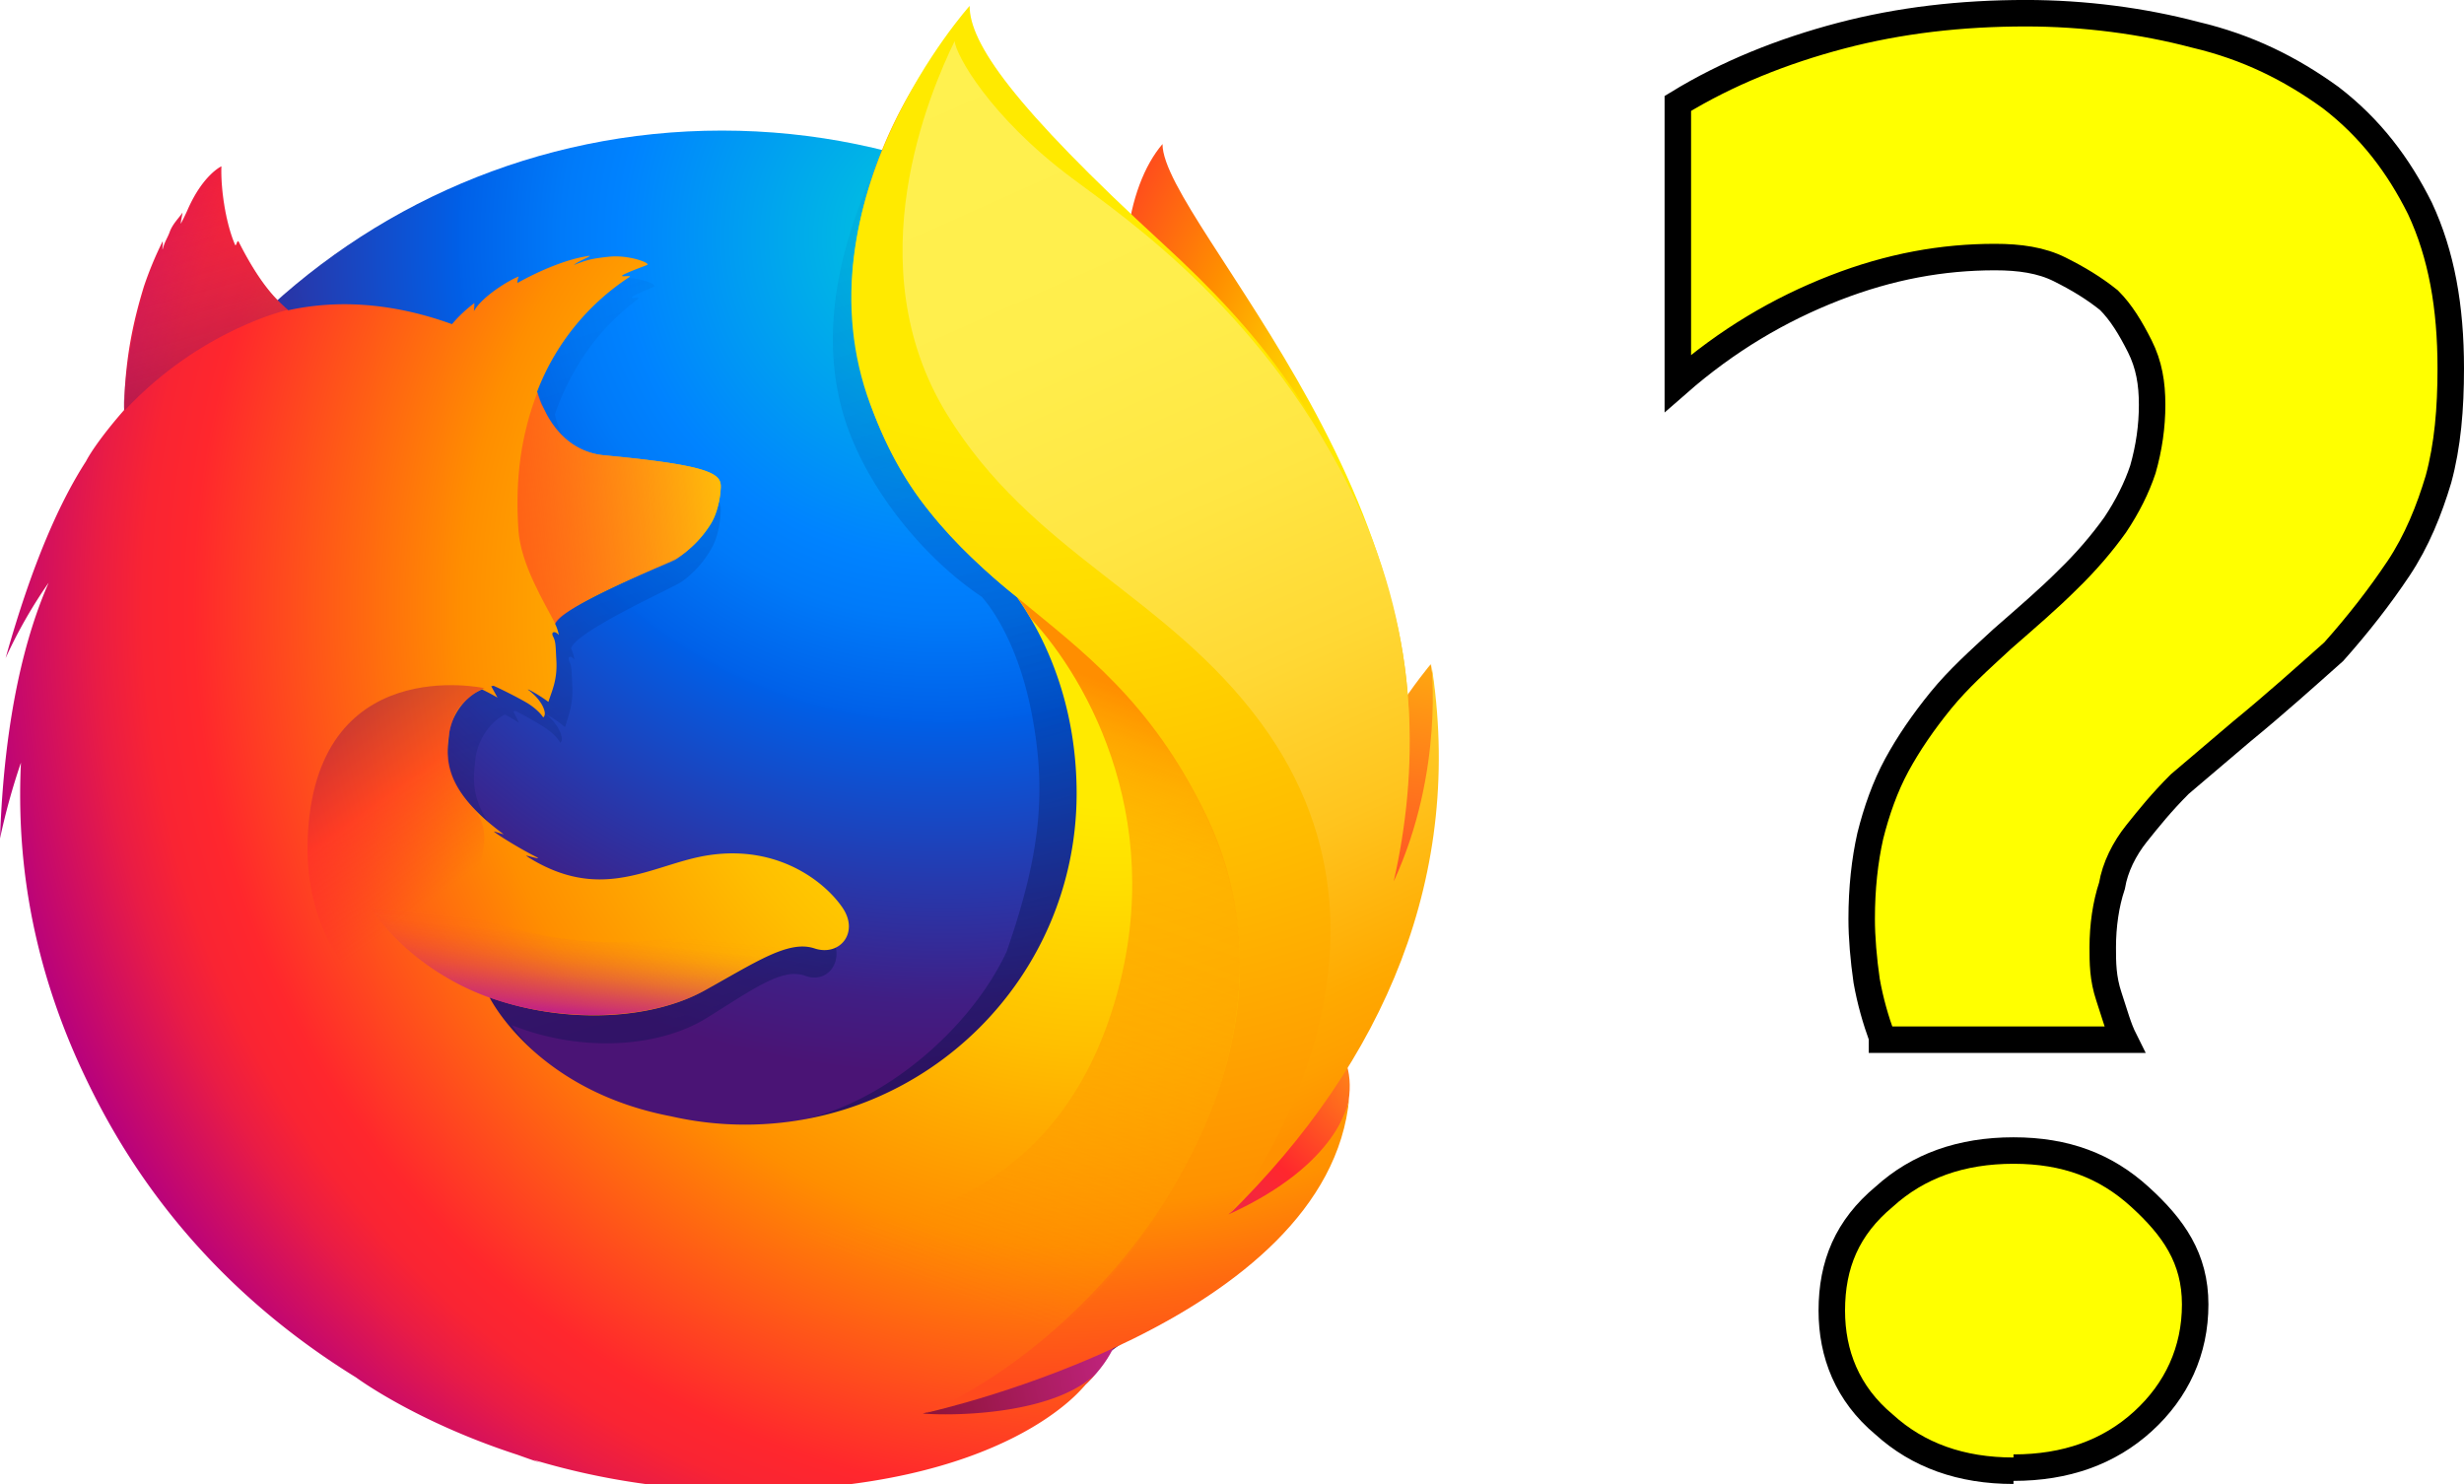 <?xml version="1.0" encoding="UTF-8" standalone="no"?>
<svg
   xmlns:dc="http://purl.org/dc/elements/1.1/"
   xmlns:cc="http://creativecommons.org/ns#"
   xmlns:rdf="http://www.w3.org/1999/02/22-rdf-syntax-ns#"
   xmlns:svg="http://www.w3.org/2000/svg"
   xmlns="http://www.w3.org/2000/svg"
   height="48.191"
   width="80"
   id="svg229"
   version="1.1"
   viewBox="0 0 80 48.191">
  <defs
     id="defs194">
    <radialGradient
       gradientUnits="userSpaceOnUse"
       gradientTransform="matrix(0.76,0.03,0.05,-1.12,11485.79,11147.95)"
       r="450.88"
       fx="-14519.876"
       cy="9293.72"
       cx="-14491.11"
       id="radial-gradient">
      <stop
         id="stop2"
         stop-color="#ffea00"
         offset="0.1" />
      <stop
         id="stop4"
         stop-color="#ffde00"
         offset="0.17" />
      <stop
         id="stop6"
         stop-color="#ffbf00"
         offset="0.28" />
      <stop
         id="stop8"
         stop-color="#ff8e00"
         offset="0.43" />
      <stop
         id="stop10"
         stop-color="#ff272d"
         offset="0.77" />
      <stop
         id="stop12"
         stop-color="#e0255a"
         offset="0.87" />
      <stop
         id="stop14"
         stop-color="#cc2477"
         offset="0.95" />
      <stop
         id="stop16"
         stop-color="#c42482"
         offset="1" />
    </radialGradient>
    <radialGradient
       gradientUnits="userSpaceOnUse"
       gradientTransform="matrix(1.23,0,0,-1.23,9957.91,11055.45)"
       r="791.23"
       cy="8863.48"
       cx="-7587.48"
       id="radial-gradient-2">
      <stop
         id="stop19"
         stop-color="#00ccda"
         offset="0" />
      <stop
         id="stop21"
         stop-color="#0083ff"
         offset="0.22" />
      <stop
         id="stop23"
         stop-color="#007af9"
         offset="0.26" />
      <stop
         id="stop25"
         stop-color="#0060e8"
         offset="0.33" />
      <stop
         id="stop27"
         stop-color="#005fe7"
         offset="0.33" />
      <stop
         id="stop29"
         stop-color="#2639ad"
         offset="0.44" />
      <stop
         id="stop31"
         stop-color="#401e84"
         offset="0.52" />
      <stop
         id="stop33"
         stop-color="#4a1475"
         offset="0.57" />
    </radialGradient>
    <linearGradient
       gradientUnits="userSpaceOnUse"
       gradientTransform="matrix(1,0,0,-1,0,984)"
       y2="881.03"
       x2="349.2"
       y1="254.8"
       x1="540.64"
       id="linear-gradient">
      <stop
         id="stop36"
         stop-opacity="0.4"
         stop-color="#000f43"
         offset="0" />
      <stop
         id="stop38"
         stop-opacity="0.17"
         stop-color="#001962"
         offset="0.48" />
      <stop
         id="stop40"
         stop-opacity="0"
         stop-color="#002079"
         offset="1" />
    </linearGradient>
    <radialGradient
       gradientUnits="userSpaceOnUse"
       gradientTransform="matrix(1.22,0.12,0.12,-1.22,10240.78,10765.16)"
       r="266.89"
       cy="7467.89"
       cx="-8337.74"
       id="radial-gradient-3">
      <stop
         id="stop43"
         stop-color="#ffea00"
         offset="0" />
      <stop
         id="stop45"
         stop-color="#ff272d"
         offset="0.5" />
      <stop
         id="stop47"
         stop-color="#c42482"
         offset="1" />
    </radialGradient>
    <radialGradient
       gradientUnits="userSpaceOnUse"
       gradientTransform="matrix(1.22,0.12,0.12,-1.22,10240.78,10765.16)"
       r="445.68"
       cy="7723.8"
       cx="-8361.89"
       id="radial-gradient-4">
      <stop
         id="stop50"
         stop-color="#ffe900"
         offset="0" />
      <stop
         id="stop52"
         stop-color="#ffaf0e"
         offset="0.16" />
      <stop
         id="stop54"
         stop-color="#ff7a1b"
         offset="0.32" />
      <stop
         id="stop56"
         stop-color="#ff4e26"
         offset="0.47" />
      <stop
         id="stop58"
         stop-color="#ff2c2e"
         offset="0.62" />
      <stop
         id="stop60"
         stop-color="#ff1434"
         offset="0.76" />
      <stop
         id="stop62"
         stop-color="#ff0538"
         offset="0.89" />
      <stop
         id="stop64"
         stop-color="#ff0039"
         offset="1" />
    </radialGradient>
    <radialGradient
       gradientUnits="userSpaceOnUse"
       gradientTransform="matrix(1.22,0.12,0.12,-1.22,10240.78,10765.16)"
       r="408.96"
       cy="7310.66"
       cx="-8298.85"
       id="radial-gradient-5">
      <stop
         id="stop67"
         stop-color="#ff272d"
         offset="0" />
      <stop
         id="stop69"
         stop-color="#c42482"
         offset="0.5" />
      <stop
         id="stop71"
         stop-color="#620700"
         offset="0.99" />
    </radialGradient>
    <radialGradient
       gradientUnits="userSpaceOnUse"
       gradientTransform="matrix(1,0,0,-1,0,984)"
       r="782.18"
       fy="576.132"
       fx="743.167"
       cy="589.96"
       cx="715.19"
       id="radial-gradient-6">
      <stop
         id="stop74"
         stop-color="#ffea00"
         offset="0.16" />
      <stop
         id="stop76"
         stop-color="#ffde00"
         offset="0.23" />
      <stop
         id="stop78"
         stop-color="#ffbf00"
         offset="0.37" />
      <stop
         id="stop80"
         stop-color="#ff8e00"
         offset="0.54" />
      <stop
         id="stop82"
         stop-color="#ff272d"
         offset="0.76" />
      <stop
         id="stop84"
         stop-color="#f92433"
         offset="0.8" />
      <stop
         id="stop86"
         stop-color="#e91c45"
         offset="0.84" />
      <stop
         id="stop88"
         stop-color="#cf0e62"
         offset="0.89" />
      <stop
         id="stop90"
         stop-color="#b5007f"
         offset="0.94" />
    </radialGradient>
    <radialGradient
       gradientUnits="userSpaceOnUse"
       gradientTransform="matrix(1,0,0,-1,0,984)"
       r="891.45"
       cy="952.71"
       cx="670.34"
       id="radial-gradient-7">
      <stop
         id="stop93"
         stop-color="#ffea00"
         offset="0.28" />
      <stop
         id="stop95"
         stop-color="#fd0"
         offset="0.4" />
      <stop
         id="stop97"
         stop-color="#ffba00"
         offset="0.63" />
      <stop
         id="stop99"
         stop-color="#ff9100"
         offset="0.86" />
      <stop
         id="stop101"
         stop-color="#ff6711"
         offset="0.93" />
      <stop
         id="stop103"
         stop-color="#ff4a1d"
         offset="0.99" />
    </radialGradient>
    <linearGradient
       gradientUnits="userSpaceOnUse"
       gradientTransform="matrix(1.22,0.12,0.12,-1.22,10240.78,10765.16)"
       y2="7715.18"
       x2="-8716.42"
       y1="7636.92"
       x1="-9023.45"
       id="linear-gradient-2">
      <stop
         id="stop106"
         stop-opacity="0.5"
         stop-color="#c42482"
         offset="0" />
      <stop
         id="stop108"
         stop-opacity="0.5"
         stop-color="#ff272d"
         offset="0.47" />
      <stop
         id="stop110"
         stop-opacity="0.51"
         stop-color="#ff2c2c"
         offset="0.49" />
      <stop
         id="stop112"
         stop-opacity="0.72"
         stop-color="#ff7a1a"
         offset="0.68" />
      <stop
         id="stop114"
         stop-opacity="0.87"
         stop-color="#ffb20d"
         offset="0.83" />
      <stop
         id="stop116"
         stop-opacity="0.96"
         stop-color="#ffd605"
         offset="0.94" />
      <stop
         id="stop118"
         stop-color="#ffe302"
         offset="1" />
    </linearGradient>
    <linearGradient
       gradientUnits="userSpaceOnUse"
       gradientTransform="matrix(0.99,0.1,0.1,-0.99,-250.09,2306.15)"
       y2="2221.08"
       x2="134.3"
       y1="2081.23"
       x1="188.87"
       id="linear-gradient-3">
      <stop
         id="stop121"
         stop-opacity="0.6"
         stop-color="#891551"
         offset="0" />
      <stop
         id="stop123"
         stop-opacity="0"
         stop-color="#c42482"
         offset="1" />
    </linearGradient>
    <linearGradient
       gradientUnits="userSpaceOnUse"
       gradientTransform="matrix(0.99,0.1,0.1,-0.99,229.04,745.74)"
       y2="171.16"
       x2="55.68"
       y1="278.04"
       x1="-38.43"
       id="linear-gradient-4">
      <stop
         id="stop126"
         stop-opacity="0.5"
         stop-color="#891551"
         offset="0.01" />
      <stop
         id="stop128"
         stop-opacity="0.5"
         stop-color="#ff272d"
         offset="0.48" />
      <stop
         id="stop130"
         stop-opacity="0"
         stop-color="#ff272d"
         offset="1" />
    </linearGradient>
    <linearGradient
       gradientUnits="userSpaceOnUse"
       gradientTransform="matrix(0.99,0.1,0.1,-0.99,229.04,745.74)"
       y2="168.46"
       x2="142.53"
       y1="93.68"
       x1="142.46"
       id="linear-gradient-5">
      <stop
         id="stop133"
         stop-color="#c42482"
         offset="0" />
      <stop
         id="stop135"
         stop-opacity="0.81"
         stop-color="#c42482"
         offset="0.08" />
      <stop
         id="stop137"
         stop-opacity="0.57"
         stop-color="#c42482"
         offset="0.21" />
      <stop
         id="stop139"
         stop-opacity="0.36"
         stop-color="#c42482"
         offset="0.33" />
      <stop
         id="stop141"
         stop-opacity="0.2"
         stop-color="#c42482"
         offset="0.45" />
      <stop
         id="stop143"
         stop-opacity="0.09"
         stop-color="#c42482"
         offset="0.56" />
      <stop
         id="stop145"
         stop-opacity="0.02"
         stop-color="#c42482"
         offset="0.67" />
      <stop
         id="stop147"
         stop-opacity="0"
         stop-color="#c42482"
         offset="0.77" />
    </linearGradient>
    <linearGradient
       gradientUnits="userSpaceOnUse"
       gradientTransform="matrix(1,0,0,-1,0,984)"
       y2="264.39"
       x2="926.18"
       y1="947.88"
       x1="620.52"
       id="linear-gradient-6">
      <stop
         id="stop150"
         stop-color="#fff14f"
         offset="0" />
      <stop
         id="stop152"
         stop-color="#ffee4c"
         offset="0.27" />
      <stop
         id="stop154"
         stop-color="#ffe643"
         offset="0.45" />
      <stop
         id="stop156"
         stop-color="#ffd834"
         offset="0.61" />
      <stop
         id="stop158"
         stop-color="#ffc41e"
         offset="0.76" />
      <stop
         id="stop160"
         stop-color="#ffab02"
         offset="0.89" />
      <stop
         id="stop162"
         stop-color="#ffa900"
         offset="0.9" />
      <stop
         id="stop164"
         stop-color="#ffa000"
         offset="0.95" />
      <stop
         id="stop166"
         stop-color="#ff9100"
         offset="1" />
    </linearGradient>
    <linearGradient
       gradientUnits="userSpaceOnUse"
       gradientTransform="matrix(1,0,0,-1,0,984)"
       y2="166.04"
       x2="536.1"
       y1="554.79"
       x1="680.88"
       id="linear-gradient-7">
      <stop
         id="stop169"
         stop-color="#ff8e00"
         offset="0" />
      <stop
         id="stop171"
         stop-opacity="0.86"
         stop-color="#ff8e00"
         offset="0.04" />
      <stop
         id="stop173"
         stop-opacity="0.73"
         stop-color="#ff8e00"
         offset="0.08" />
      <stop
         id="stop175"
         stop-opacity="0.63"
         stop-color="#ff8e00"
         offset="0.13" />
      <stop
         id="stop177"
         stop-opacity="0.56"
         stop-color="#ff8e00"
         offset="0.18" />
      <stop
         id="stop179"
         stop-opacity="0.51"
         stop-color="#ff8e00"
         offset="0.23" />
      <stop
         id="stop181"
         stop-opacity="0.5"
         stop-color="#ff8e00"
         offset="0.28" />
      <stop
         id="stop183"
         stop-opacity="0.48"
         stop-color="#ff8e00"
         offset="0.39" />
      <stop
         id="stop185"
         stop-opacity="0.42"
         stop-color="#ff8e00"
         offset="0.52" />
      <stop
         id="stop187"
         stop-opacity="0.31"
         stop-color="#ff8e00"
         offset="0.68" />
      <stop
         id="stop189"
         stop-opacity="0.17"
         stop-color="#ff8e00"
         offset="0.84" />
      <stop
         id="stop191"
         stop-opacity="0"
         stop-color="#ff8e00"
         offset="1" />
    </linearGradient>
  </defs>
  <title
     id="title196">firefox-logo</title>
  <g
     style="stroke-width:20.5"
     transform="matrix(0.049,0,0,0.049,0,0.191)"
     data-name="Layer 2"
     id="Layer_2">
    <g
       style="stroke-width:20.5"
       data-name="Layer 1"
       id="Layer_1-2">
      <g
         style="stroke-width:20.5"
         data-name="Layer 2"
         id="Layer_2-2">
        <g
           style="stroke-width:20.5"
           data-name="Firefox - Large"
           id="Firefox_-_Large">
          <path
             id="path198"
             style="fill:url(#radial-gradient);stroke-width:20.5"
             d="m 770.28,91.56 c -23.95,27.88 -35.1,90.64 -10.82,154.26 24.28,63.62 61.5,49.8 84.7,114.67 30.62,85.6 16.37,200.59 16.37,200.59 0,0 36.81,106.61 62.47,-6.63 C 979.79,341.74 770.28,143.94 770.28,91.56 Z" />
          <path
             style="fill:url(#radial-gradient-2);stroke-width:20.5"
             d="m 478.07,974.64 c 245.24,0 443.9,-199.74 443.9,-446 0,-246.26 -198.66,-446 -443.66,-446 -245,0 -443.66,199.68 -443.66,445.97 -0.47,246.53 198.42,446.03 443.42,446.03 z"
             data-name=" Path "
             id="_Path_" />
          <path
             id="path201"
             style="fill:url(#linear-gradient);stroke-width:20.5"
             d="m 810.67,803.64 a 246.8,246.8 0 0 1 -30.12,18.18 705.31,705.31 0 0 0 38.3,-63 c 9.46,-10.47 18.13,-20.65 25.19,-31.65 3.44,-5.41 7.31,-12.08 11.42,-19.82 24.92,-44.9 52.4,-117.56 53.18,-192.2 v -5.66 a 257.25,257.25 0 0 0 -5.71,-55.75 c 0.2,1.43 0.38,2.86 0.56,4.29 -0.22,-1.1 -0.41,-2.21 -0.64,-3.31 0.37,2 0.66,4 1,6 5.09,43.22 1.47,85.37 -16.68,116.45 -0.29,0.45 -0.58,0.88 -0.87,1.32 9.41,-47.23 12.56,-99.39 2.09,-151.6 0,0 -4.19,-25.38 -35.38,-102.44 -18,-44.35 -49.83,-80.72 -78,-107.21 -24.69,-30.55 -47.11,-51 -59.47,-64.06 C 689.72,126 678.9,105.61 674.45,92.31 670.6,90.38 621.31,42.5 617.4,40.68 c -21.51,33.35 -89.16,137.67 -57,235.15 14.58,44.17 51.47,90 90.07,115.74 1.69,1.94 23,25 33.09,77.16 10.45,53.85 5,95.86 -16.54,158 C 641.73,681.24 577,735.12 516.3,740.63 386.63,752.41 339.15,675.52 339.15,675.52 385.49,694 436.72,690.17 467.87,671 499.27,651.57 518.26,637.17 533.68,642.85 548.86,648.43 561,632 550.1,615 a 78.5,78.5 0 0 0 -79.4,-34.57 c -31.43,5.11 -60.23,30 -101.41,5.89 a 86.29,86.29 0 0 1 -7.73,-5.06 c -2.71,-1.79 8.83,2.72 6.13,0.69 -8,-4.35 -22.2,-13.84 -25.88,-17.22 -0.61,-0.56 6.22,2.18 5.61,1.62 -38.51,-31.71 -33.7,-53.13 -32.49,-66.57 1,-10.75 8,-24.52 19.75,-30.11 5.69,3.11 9.24,5.48 9.24,5.48 0,0 -2.43,-5 -3.74,-7.58 0.46,-0.2 0.9,-0.15 1.36,-0.34 4.66,2.25 15,8.1 20.41,11.67 7.07,5 9.33,9.44 9.33,9.44 0,0 1.86,-1 0.48,-5.37 -0.5,-1.78 -2.65,-7.45 -9.65,-13.17 h 0.44 a 81.61,81.61 0 0 1 11.87,8.2 c 2,-7.18 5.53,-14.68 4.75,-28.09 -0.48,-9.43 -0.26,-11.87 -1.92,-15.51 -1.49,-3.13 0.83,-4.35 3.42,-1.1 a 32.5,32.5 0 0 0 -2.21,-7.4 v -0.24 c 3.23,-11.24 68.25,-40.46 73,-43.88 A 67.2,67.2 0 0 0 470.59,361 c 3.62,-5.76 6.34,-13.85 7,-26.11 0.36,-8.84 -3.76,-14.73 -69.51,-21.62 -18,-1.77 -28.53,-14.8 -34.53,-26.82 -1.09,-2.59 -2.21,-4.94 -3.33,-7.28 a 57.68,57.68 0 0 1 -2.56,-8.43 c 10.75,-30.87 28.81,-57 55.37,-76.7 1.45,-1.32 -5.78,0.34 -4.34,-1 1.69,-1.54 12.71,-6 14.79,-7 2.54,-1.2 -10.88,-6.9 -22.73,-5.51 -12.07,1.36 -14.63,2.8 -21.07,5.53 2.67,-2.66 11.17,-6.15 9.18,-6.13 -13,2 -29.18,9.56 -43,18.12 a 10.66,10.66 0 0 1 0.83,-4.35 c -6.44,2.73 -22.26,13.79 -26.87,23.14 a 44.29,44.29 0 0 0 0.27,-5.4 84.17,84.17 0 0 0 -13.19,13.82 l -0.24,0.22 c -37.36,-15 -70.23,-16 -98.05,-9.28 -6.09,-6.11 -9.06,-1.64 -22.91,-32.07 -0.94,-1.83 0.72,1.81 0,0 -2.28,-5.9 1.39,7.87 0,0 -23.28,18.37 -53.92,39.19 -68.63,53.89 -0.18,0.59 17.16,-4.9 0,0 -6,1.72 -5.6,5.28 -6.51,37.5 -0.22,2.44 0,5.18 -0.22,7.38 -11.75,15 -19.75,27.64 -22.78,34.21 -15.19,26.18 -31.93,67 -48.15,131.55 A 334.82,334.82 0 0 1 75.2,398.36 C 61.71,432.63 48.67,486.44 46.07,569.3 A 482.08,482.08 0 0 1 58.6,518.64 473,473 0 0 0 93.33,719.71 c 9.33,22.82 24.76,57.46 51,95.4 C 226.9,902 343.31,956 472.21,956 606.79,956 727.64,897.13 810.67,803.64 Z" />
          <path
             id="path203"
             style="fill:url(#radial-gradient-3);stroke-width:20.5"
             d="m 711.1,866.71 c 162.87,-18.86 235,-186.7 142.38,-190 C 769.85,674 634,875.61 711.1,866.71 Z" />
          <path
             id="path205"
             style="fill:url(#radial-gradient-4);stroke-width:20.5"
             d="M 865.21,642.42 C 977.26,577.21 948,436.34 948,436.34 c 0,0 -43.25,50.24 -72.62,130.32 -28.98,79.34 -77.54,115.15 -10.17,75.76 z" />
          <path
             id="path207"
             style="fill:url(#radial-gradient-5);stroke-width:20.5"
             d="M 509.47,950.06 C 665.7,999.91 800,876.84 717.21,835.74 642,798.68 435.32,926.49 509.47,950.06 Z" />
          <path
             id="path209"
             style="fill:url(#radial-gradient-6);stroke-width:20.5"
             d="m 876.85,702.23 c 3.8,-5.36 8.94,-22.53 13.48,-30.21 27.58,-44.52 27.78,-80 27.78,-80.84 16.66,-83.22 15.15,-117.2 4.9,-180 -8.25,-50.6 -44.32,-123.09 -75.57,-158 -32.2,-36 -9.51,-24.25 -40.69,-50.52 C 779.42,172.37 752.93,142.37 738.5,130.3 634.22,43.09 636.57,24.58 638.58,21.42 c -0.34,0.37 -0.84,0.92 -1.47,1.64 C 635.87,18.14 635,14 635,14 c 0,0 -57,57 -69,152 -7.83,62 15.38,126.68 49,168 a 381.62,381.62 0 0 0 59,58 v 0 c 25.4,36.48 39.38,81.49 39.38,129.91 0,121.24 -98.34,219.53 -219.65,219.53 A 220.14,220.14 0 0 1 444.6,735.92 C 387.36,725 354.3,696.12 337.82,676.51 c -9.45,-11.23 -13.46,-19.42 -13.46,-19.42 51.28,18.37 108,14.53 142.47,-4.52 34.75,-19.26 55.77,-33.55 72.84,-27.92 16.82,5.61 30.21,-10.67 18.2,-27.54 -11.77,-16.85 -42.4,-41 -87.88,-34.29 -34.79,5.07 -66.66,29.76 -112.24,5.84 a 97.34,97.34 0 0 1 -8.55,-5 c -3,-1.77 9.77,2.69 6.79,0.68 -8.87,-4.32 -24.57,-13.73 -28.64,-17.07 -0.68,-0.56 6.88,2.16 6.2,1.6 -42.62,-31.45 -37.3,-52.69 -36,-66 1.07,-10.66 8.81,-24.32 21.86,-29.86 6.3,3.08 10.23,5.43 10.23,5.43 0,0 -2.69,-4.92 -4.14,-7.51 0.51,-0.19 1,-0.15 1.5,-0.34 5.16,2.23 16.58,8 22.59,11.57 7.83,4.95 10.32,9.36 10.32,9.36 0,0 2.06,-1 0.54,-5.33 -0.56,-1.77 -2.93,-7.39 -10.68,-13.07 h 0.48 a 91.65,91.65 0 0 1 13.13,8.17 c 2.19,-7.12 6.12,-14.56 5.25,-27.86 -0.53,-9.35 -0.28,-11.78 -2.12,-15.39 -1.65,-3.1 0.92,-4.31 3.78,-1.09 a 29.73,29.73 0 0 0 -2.44,-7.34 v -0.24 c 3.57,-11.14 75.53,-40.12 80.77,-43.51 a 70.24,70.24 0 0 0 21.17,-20.63 c 4,-5.72 7,-13.73 7.75,-25.89 0.25,-5.48 -1.44,-9.82 -20.5,-14 -11.44,-2.49 -29.14,-4.91 -56.43,-7.47 -19.9,-1.76 -31.58,-14.68 -38.21,-26.6 -1.21,-2.57 -2.45,-4.9 -3.68,-7.22 a 53.41,53.41 0 0 1 -2.83,-8.36 158.47,158.47 0 0 1 61.28,-76.06 c 1.6,-1.31 -6.4,0.33 -4.8,-1 1.87,-1.52 14.06,-5.93 16.37,-6.92 2.81,-1.19 -12,-6.84 -25.16,-5.47 -13.36,1.35 -16.19,2.78 -23.32,5.49 3,-2.64 12.37,-6.1 10.16,-6.08 -14.4,2 -32.3,9.48 -47.6,18 a 9.72,9.72 0 0 1 0.92,-4.31 c -7.13,2.71 -24.64,13.67 -29.73,23 a 39.79,39.79 0 0 0 0.29,-5.35 88.55,88.55 0 0 0 -14.6,13.7 l -0.27,0.22 C 258.14,196 221.75,195 191,201.72 c -6.74,-6.06 -17.57,-15.23 -32.89,-45.4 -1,-1.82 -1.6,3.75 -2.4,2 -6,-13.81 -9.55,-36.44 -9,-52 0,0 -12.32,5.61 -22.51,29.06 -1.89,4.21 -3.11,6.54 -4.32,8.87 -0.56,0.68 1.27,-7.7 1,-7.24 -1.77,3 -6.36,7.19 -8.37,12.62 -1.38,4 -3.32,6.27 -4.56,11.29 l -0.29,0.46 c -0.1,-1.48 0.37,-6.08 0,-5.14 A 235.4,235.4 0 0 0 95.34,186 c -5.49,18 -11.88,42.61 -12.89,74.57 -0.24,2.42 0,5.14 -0.25,7.32 -13,14.83 -21.86,27.39 -25.2,33.91 -16.81,26 -35.33,66.44 -53.29,130.46 a 319.35,319.35 0 0 1 28.54,-50 C 17.32,416.25 2.89,469.62 0,551.8 a 436.92,436.92 0 0 1 13.87,-50.24 c -2.58,54.8 3.81,122.74 38.45,199.44 20.57,45 67.92,136.6 183.62,208 v 0 c 0,0 39.36,29.3 107,51.26 5,1.81 10.06,3.6 15.23,5.33 q -2.43,-1 -4.71,-2 A 484.9,484.9 0 0 0 492.27,984 c 175.18,0.15 226.85,-70.2 226.85,-70.2 l -0.51,0.38 q 3.71,-3.49 7.14,-7.26 c -27.64,26.08 -90.75,27.84 -114.3,26 40.22,-11.81 66.69,-21.81 118.17,-41.52 q 9,-3.36 18.48,-7.64 l 2,-0.94 c 1.25,-0.58 2.49,-1.13 3.75,-1.74 a 349.3,349.3 0 0 0 70.26,-44 c 51.7,-41.3 63,-81.56 68.83,-108.1 -0.82,2.54 -3.37,8.47 -5.17,12.32 -13.31,28.48 -42.84,46 -74.91,61 a 689.05,689.05 0 0 0 42.38,-62.44 c 10.53,-10.47 13.76,-26.71 21.61,-37.63 z" />
          <path
             id="path211"
             style="fill:url(#radial-gradient-7);stroke-width:20.5"
             d="m 813.92,801 c 21.08,-23.24 40,-49.82 54.35,-80 36.9,-77.58 94,-206.58 49,-341.31 C 881.77,273.22 833,215 771.11,158.12 670.56,65.76 642.48,24.52 642.48,0 c 0,0 -116.09,129.41 -65.74,264.38 50.35,134.97 153.46,130 221.68,270.87 80.27,165.74 -64.95,346.61 -185,397.24 7.35,-1.63 267,-60.38 280.61,-208.88 -0.35,2.73 -6.2,43.8 -80.11,77.39 z" />
          <path
             id="path213"
             style="fill:url(#linear-gradient-2);stroke-width:20.5"
             d="m 477.59,319.37 c 0.39,-8.77 -4.16,-14.66 -76.68,-21.46 -29.84,-2.76 -41.26,-30.33 -44.75,-41.94 -10.61,27.56 -15,56.49 -12.64,91.48 1.61,22.92 17,47.52 24.37,62 0,0 1.64,-2.13 2.39,-2.91 13.86,-14.43 71.94,-36.42 77.39,-39.54 6.02,-3.84 28.91,-20.56 29.92,-47.63 z" />
          <path
             id="path215"
             style="fill:url(#linear-gradient-3);stroke-width:20.5"
             d="m 158.31,156.47 c -1,-1.82 -1.6,3.75 -2.4,2 -6,-13.81 -9.58,-36.2 -8.72,-52 0,0 -12.32,5.61 -22.51,29.06 -1.89,4.21 -3.11,6.54 -4.32,8.86 -0.56,0.68 1.27,-7.7 1,-7.24 -1.77,3 -6.36,7.19 -8.35,12.38 -1.65,4.24 -3.35,6.52 -4.61,11.77 -0.39,1.43 0.39,-6.32 0,-5.38 C 84.72,201.68 80.19,271 82.69,268 133.17,214.14 191,201.36 191,201.36 c -6.15,-4.53 -19.53,-17.63 -32.7,-44.89 z" />
          <path
             id="path217"
             style="fill:url(#linear-gradient-4);stroke-width:20.5"
             d="m 349.84,720.1 c -69.72,-29.77 -149,-71.75 -146,-167.14 C 207.92,427.35 321,452.18 321,452.18 c -4.27,1 -15.68,9.16 -19.72,17.82 -4.27,10.83 -12.07,35.28 11.55,60.9 37.09,40.19 -76.2,95.36 98.66,199.57 4.41,2.4 -41,-1.43 -61.64,-10.36 z" />
          <path
             id="path219"
             style="fill:url(#linear-gradient-5);stroke-width:20.5"
             d="m 325.07,657.5 c 49.44,17.21 107,14.19 141.52,-4.86 23.09,-12.85 52.7,-33.43 70.92,-28.35 -15.78,-6.24 -27.73,-9.15 -42.1,-9.86 -2.45,0 -5.38,0 -8,-0.32 a 136,136 0 0 0 -15.76,0.86 c -8.9,0.82 -18.77,6.43 -27.74,5.53 -0.48,0 8.7,-3.77 8,-3.61 -4.75,1 -9.92,1.21 -15.37,1.88 -3.47,0.39 -6.45,0.82 -9.89,1 -103,8.73 -190,-55.81 -190,-55.81 -7.41,25 33.17,74.3 88.52,93.57 z" />
          <path
             id="path221"
             style="fill:url(#linear-gradient-6);stroke-width:20.5"
             d="m 813.74,801.65 c 104.16,-102.27 156.86,-226.58 134.58,-366 0,0 8.9,71.5 -24.85,144.63 16.21,-71.39 18.1,-160.11 -25,-252 C 841,205.64 746.45,141.11 710.35,114.19 655.66,73.4 633,31.87 632.57,23.3 c -16.34,33.48 -65.77,148.2 -5.31,247 56.64,92.56 145.86,120 208.33,205 115.08,156.37 -21.85,326.35 -21.85,326.35 z" />
          <path
             id="path223"
             style="fill:url(#linear-gradient-7);stroke-width:20.5"
             d="M 798.81,535.55 C 762.41,460.35 717,427.55 674,392 c 5,7 6.23,9.47 9,14 37.83,40.32 93.61,138.66 53.11,262.11 C 659.88,900.48 355,791.06 323,760.32 335.93,894.81 561,959.16 707.6,872 791,793 858.47,658.79 798.81,535.55 Z" />
        </g>
      </g>
    </g>
  </g>
  <path
     id="path679"
     word-spacing="0"
     letter-spacing="0"
     font-weight="bold"
     font-size="41.88"
     style="font-weight:bold;font-size:41.88px;line-height:125%;font-family:Gisha;-inkscape-font-specification:'Gisha Bold';letter-spacing:0;word-spacing:0;fill:#ffff00;stroke:#000000;stroke-width:0.86"
     d="m 61.104,33.684 c -0.2,-0.55 -0.38,-1.16 -0.5,-1.84 -0.1,-0.7 -0.16,-1.4 -0.16,-2 0,-1 0.1,-1.9 0.28,-2.699 0.2,-0.8 0.48,-1.6 0.86,-2.3 0.38,-0.7 0.86,-1.4 1.43,-2.1 0.57,-0.7 1.24,-1.3 2,-2 0.8,-0.7 1.5,-1.3 2.1,-1.9 0.62,-0.6 1.13,-1.2 1.56,-1.8 0.4,-0.6 0.7,-1.2 0.9,-1.8 0.2,-0.7 0.3,-1.4 0.3,-2.1 0,-0.7 -0.1,-1.3 -0.4,-1.9 C 69.172,10.648 68.872,10.148 68.472,9.748 67.972,9.348 67.472,9.048 66.873,8.748 66.273,8.448 65.573,8.348 64.773,8.348 c -1.7,0 -3.399,0.3 -5.199,1 C 57.774,10.048 56.075,11.048 54.475,12.448 V 3.359 c 1.6,-0.98 3.399,-1.7 5.299,-2.2 1.9,-0.5 3.899,-0.73 5.999,-0.73 1.9,0 3.799,0.25 5.499,0.7 1.7,0.4 3.099,1.1 4.399,2.04 1.3,1 2.2,2.2 2.899,3.599 0.7,1.5 1,3.199 1,5.199 0,1.3 -0.1,2.5 -0.4,3.599 -0.3,1 -0.7,2 -1.3,2.899 -0.6,0.9 -1.3,1.8 -2.1,2.699 -0.9,0.8 -1.9,1.7 -2.999,2.6 l -2,1.7 c -0.6,0.6 -1,1.1 -1.4,1.6 -0.4,0.5 -0.7,1.1 -0.8,1.7 -0.2,0.6 -0.3,1.3 -0.3,2 0,0.5 0,1 0.2,1.6 0.2,0.6 0.3,1 0.5,1.4 H 60.674 m 4.699,13.997 c -1.7,0 -3.099,-0.5 -4.199,-1.5 -1.2,-1 -1.7,-2.3 -1.7,-3.699 0,-1.5 0.5,-2.699 1.7,-3.699 1.1,-1 2.5,-1.5 4.199,-1.5 1.7,0 2.999,0.5 4.099,1.5 1.1,1 1.8,2 1.8,3.499 0,1.5 -0.6,2.799 -1.7,3.799 -1.1,1 -2.5,1.5 -4.199,1.5" />
</svg>

